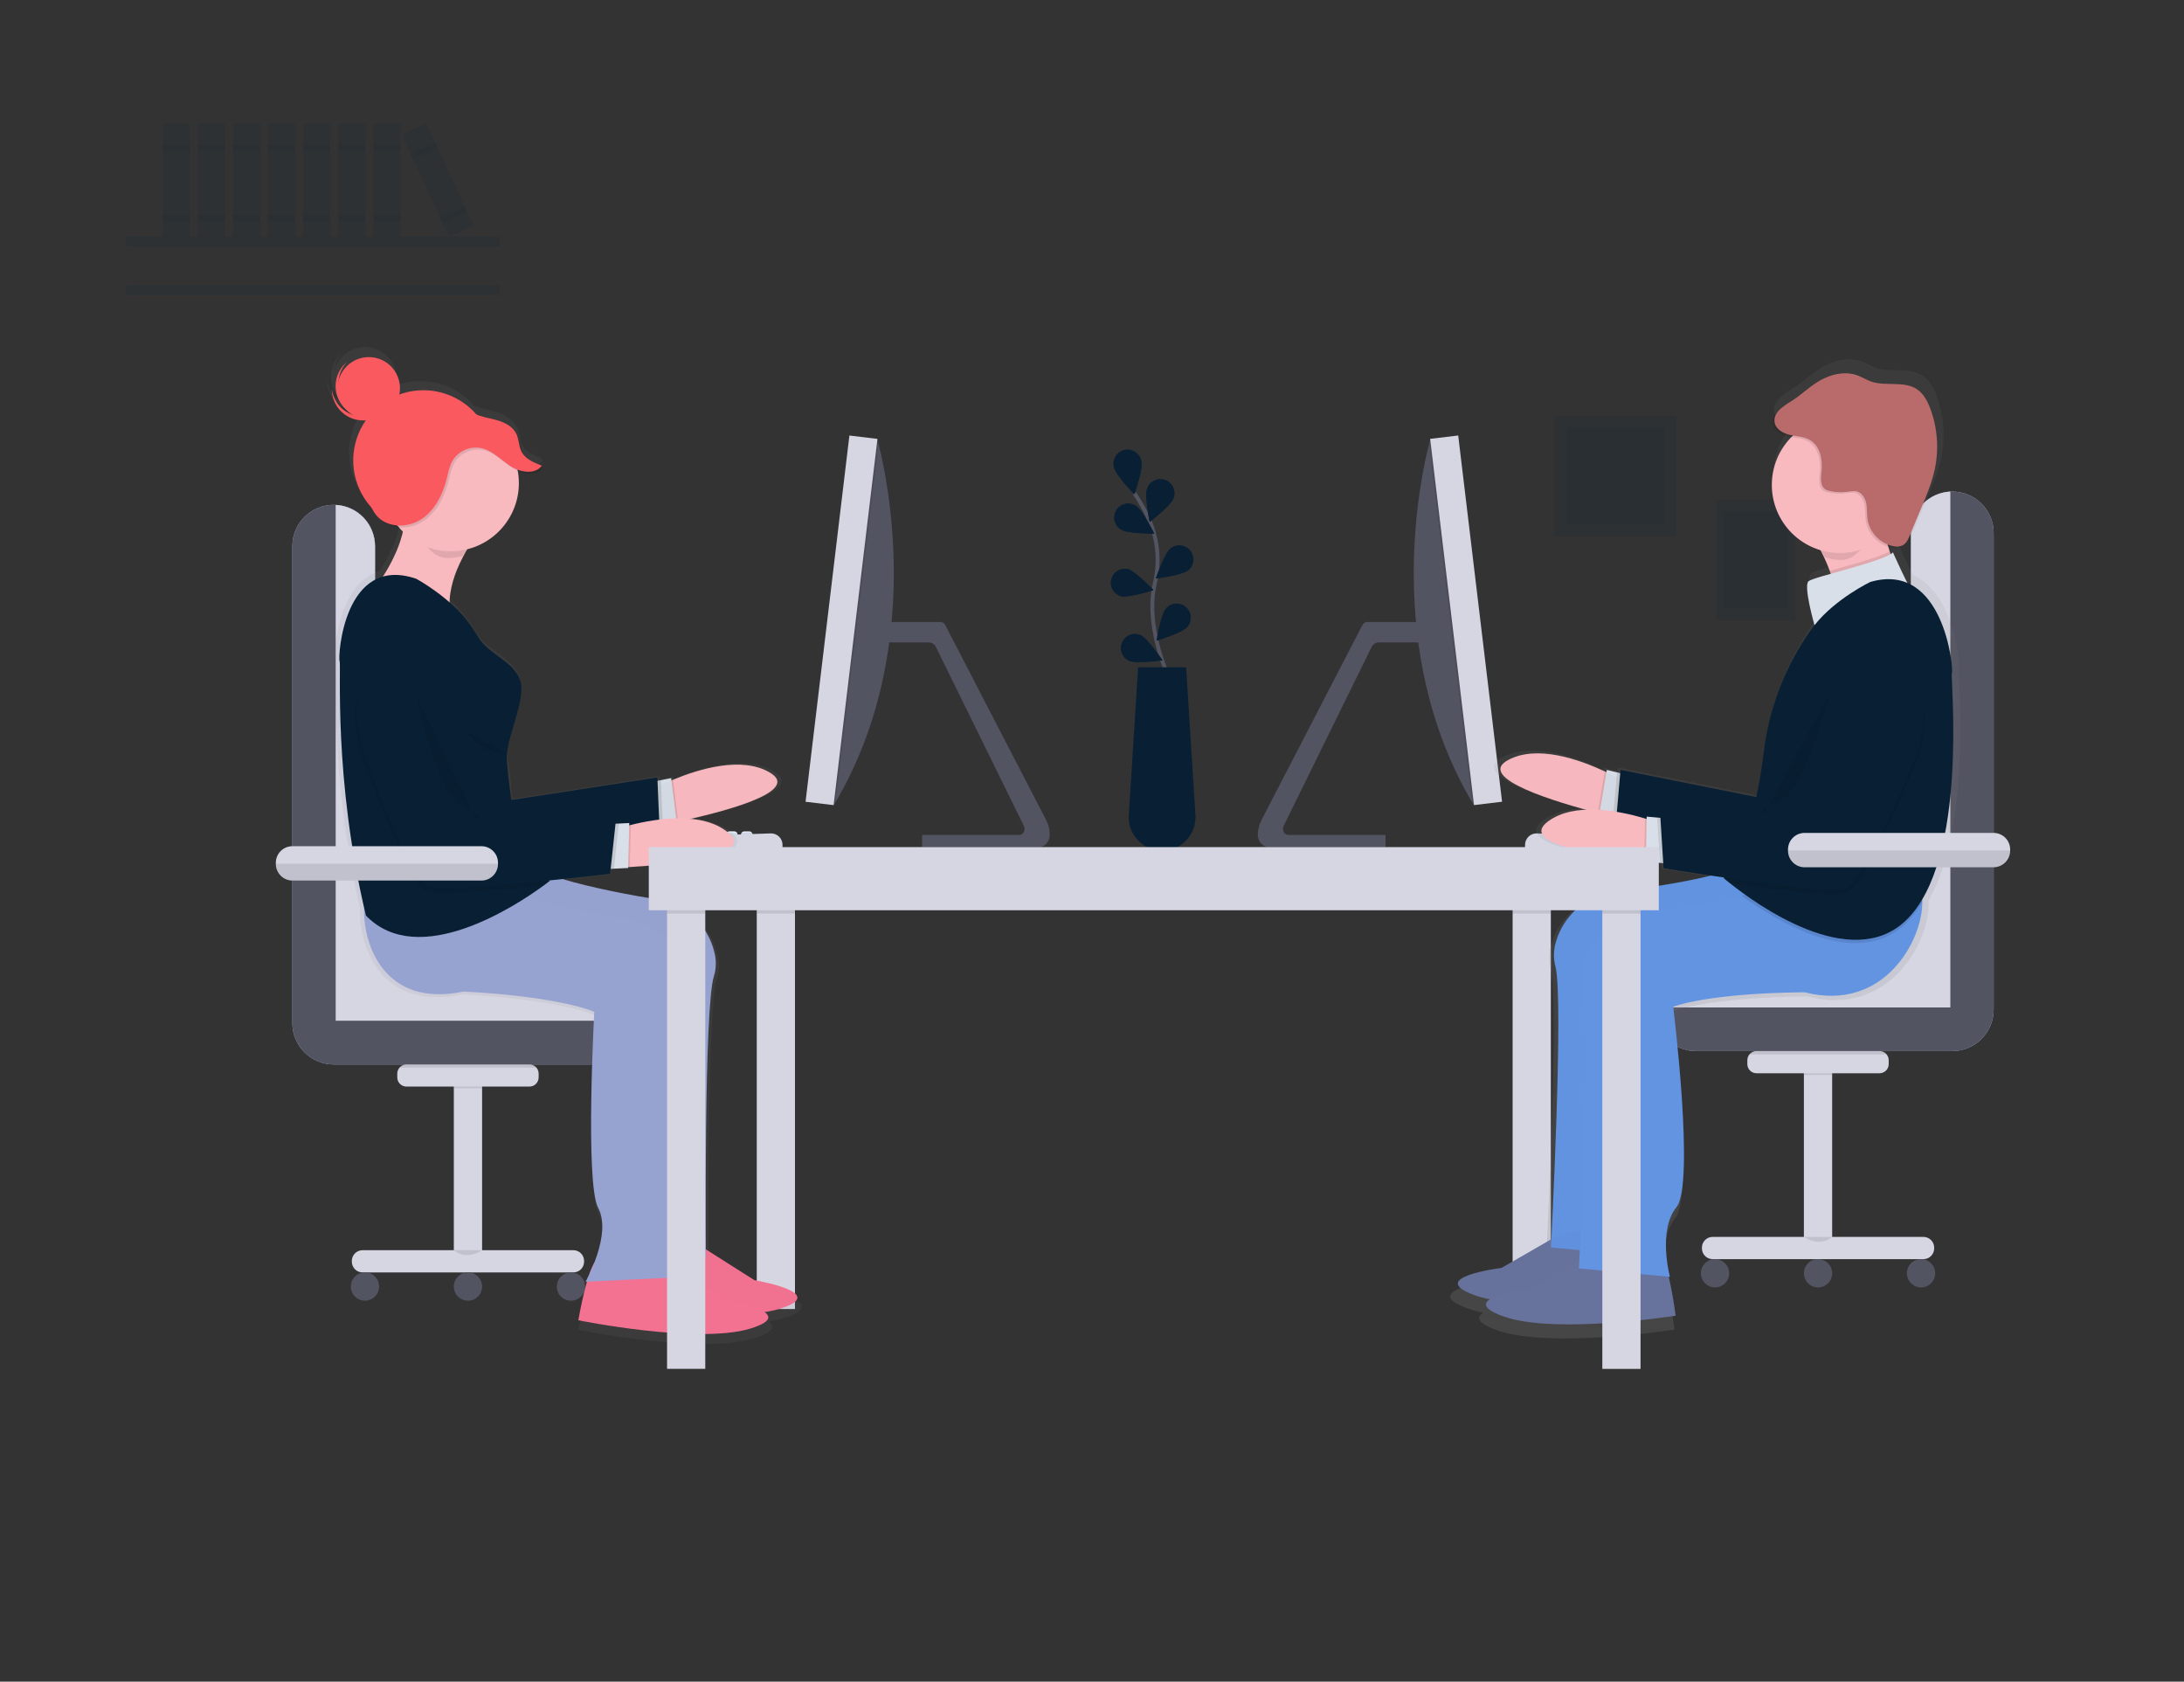 <svg width="1121" height="863" viewBox="0 0 1121 863" fill="none" xmlns="http://www.w3.org/2000/svg">
<rect x="0" y="0" width="1121" height="863" fill="#333333" stroke="none"/>
<path opacity="0.1" d="M921.69 256.42H880.8V318.32H921.69V256.42Z" fill="#092034"/>
<path opacity="0.1" d="M917.71 262.44H884.77V312.3H917.71V262.44Z" fill="#092034"/>
<path opacity="0.1" d="M860.6 213.42H797.8V275.32H860.6V213.42Z" fill="#092034"/>
<path opacity="0.1" d="M854.49 219.44H803.9V269.3H854.49V219.44Z" fill="#092034"/>
<path opacity="0.1" d="M256.57 121.32H64.62V126.43H256.57V121.32Z" fill="#092034"/>
<path opacity="0.1" d="M256.57 146.31H64.62V151.42H256.57V146.31Z" fill="#092034"/>
<path d="M408.04 452.63H388.43V671.77H408.04V452.63Z" fill="#D6D6E3"/>
<path d="M980.84 475.64V273.5C980.843 267.866 983.083 262.463 987.067 258.48C991.052 254.497 996.456 252.26 1002.09 252.26V252.26C1007.72 252.271 1013.11 254.513 1017.09 258.495C1021.06 262.476 1023.3 267.873 1023.3 273.5V518.14C1023.3 523.776 1021.06 529.181 1017.08 533.166C1013.09 537.151 1007.69 539.39 1002.05 539.39H870.44C864.804 539.39 859.399 537.151 855.414 533.166C851.429 529.181 849.19 523.776 849.19 518.14V518.14C849.19 512.504 851.429 507.099 855.414 503.114C859.399 499.129 864.804 496.89 870.44 496.89H959.59C965.226 496.89 970.631 494.651 974.616 490.666C978.601 486.681 980.84 481.276 980.84 475.64V475.64Z" fill="#AEBEE1"/>
<path d="M980.84 475.64V273.5C980.843 267.866 983.083 262.463 987.067 258.48C991.052 254.497 996.456 252.26 1002.09 252.26V252.26C1007.72 252.271 1013.11 254.513 1017.09 258.495C1021.06 262.476 1023.3 267.873 1023.3 273.5V518.14C1023.3 523.776 1021.06 529.181 1017.08 533.166C1013.09 537.151 1007.69 539.39 1002.05 539.39H870.44C864.804 539.39 859.399 537.151 855.414 533.166C851.429 529.181 849.19 523.776 849.19 518.14V518.14C849.19 512.504 851.429 507.099 855.414 503.114C859.399 499.129 864.804 496.89 870.44 496.89H959.59C965.226 496.89 970.631 494.651 974.616 490.666C978.601 486.681 980.84 481.276 980.84 475.64V475.64Z" fill="#535461"/>
<path d="M849.22 517C849.512 511.569 851.875 506.457 855.822 502.716C859.77 498.975 865.001 496.89 870.44 496.89H959.59C965.226 496.89 970.631 494.651 974.616 490.666C978.601 486.681 980.84 481.276 980.84 475.64V273.5C980.836 268.038 982.936 262.785 986.703 258.83C990.469 254.875 995.615 252.522 1001.07 252.26V517H849.22Z" fill="#D6D6E3"/>
<path d="M192.5 482.46V280.32C192.5 274.693 190.268 269.295 186.294 265.312C182.319 261.328 176.927 259.083 171.3 259.07V259.07C165.664 259.07 160.259 261.309 156.274 265.294C152.289 269.279 150.05 274.684 150.05 280.32V524.96C150.044 527.755 150.588 530.523 151.653 533.107C152.718 535.691 154.282 538.04 156.256 540.018C158.23 541.997 160.575 543.567 163.157 544.638C165.738 545.709 168.505 546.26 171.3 546.26H302.9C308.536 546.26 313.941 544.021 317.926 540.036C321.911 536.051 324.15 530.646 324.15 525.01V525.01C324.15 519.374 321.911 513.969 317.926 509.984C313.941 505.999 308.536 503.76 302.9 503.76H213.76C210.964 503.761 208.196 503.211 205.613 502.141C203.031 501.07 200.685 499.501 198.71 497.522C196.735 495.543 195.17 493.194 194.104 490.61C193.039 488.025 192.494 485.256 192.5 482.46V482.46Z" fill="#AEBEE1"/>
<path d="M192.5 482.46V280.32C192.5 274.693 190.268 269.295 186.294 265.312C182.319 261.328 176.927 259.083 171.3 259.07V259.07C165.664 259.07 160.259 261.309 156.274 265.294C152.289 269.279 150.05 274.684 150.05 280.32V524.96C150.044 527.755 150.588 530.523 151.653 533.107C152.718 535.691 154.282 538.04 156.256 540.018C158.23 541.997 160.575 543.567 163.157 544.638C165.738 545.709 168.505 546.26 171.3 546.26H302.9C308.536 546.26 313.941 544.021 317.926 540.036C321.911 536.051 324.15 530.646 324.15 525.01V525.01C324.15 519.374 321.911 513.969 317.926 509.984C313.941 505.999 308.536 503.76 302.9 503.76H213.76C210.964 503.761 208.196 503.211 205.613 502.141C203.031 501.07 200.685 499.501 198.71 497.522C196.735 495.543 195.17 493.194 194.104 490.61C193.039 488.025 192.494 485.256 192.5 482.46V482.46Z" fill="#535461"/>
<path d="M324.12 523.82C323.828 518.389 321.465 513.277 317.518 509.536C313.57 505.795 308.339 503.71 302.9 503.71H213.76C210.969 503.711 208.204 503.163 205.625 502.095C203.046 501.028 200.702 499.463 198.728 497.49C196.753 495.516 195.187 493.173 194.119 490.594C193.05 488.016 192.5 485.251 192.5 482.46V280.32C192.499 274.867 190.401 269.622 186.641 265.673C182.881 261.723 177.747 259.369 172.3 259.1V523.82H324.12Z" fill="#D6D6E3"/>
<path d="M796.01 452.63H776.4V676.88H796.01V452.63Z" fill="#D6D6E3"/>
<path opacity="0.1" d="M408.04 452.63H388.43V468.83H408.04V452.63Z" fill="black"/>
<path opacity="0.1" d="M796.01 452.63H776.4V468.83H796.01V452.63Z" fill="black"/>
<path opacity="0.1" d="M458.47 319.18C458.157 322.633 457.76 326.133 457.28 329.68H454.51V319.18H458.47Z" fill="black"/>
<path d="M538.82 428.26C538.88 431.81 536.32 434.72 533.15 434.72H473.3V428.48H523.1C525.25 428.48 526.59 425.88 525.51 423.8L480.35 331.95C480.031 331.288 479.535 330.727 478.918 330.328C478.3 329.93 477.585 329.709 476.85 329.69H454.51V319.19H482.72C483.234 319.203 483.735 319.357 484.167 319.636C484.599 319.915 484.946 320.307 485.17 320.77L536.94 420.77C538.133 423.089 538.776 425.652 538.82 428.26Z" fill="#535461"/>
<path d="M428.9 411.6L428.08 412.98L420.41 407.86L444.14 225.39H450.25C450.25 225.39 450.5 226.23 450.91 227.83C455 243.6 475.09 332.91 428.9 411.6Z" fill="#535461"/>
<path opacity="0.1" d="M450.9 227.83L428.9 411.6L428.08 412.98L420.41 407.86L444.14 225.39H450.25C450.25 225.39 450.49 226.26 450.9 227.83Z" fill="black"/>
<path d="M435.981 223.502L413.47 411.449L427.867 413.173L450.378 225.226L435.981 223.502Z" fill="#D6D6E3"/>
<path d="M364.13 428.33C364.127 428.783 363.946 429.216 363.626 429.536C363.306 429.856 362.873 430.037 362.42 430.04H359.86C359.407 430.04 358.972 429.86 358.651 429.539C358.33 429.218 358.15 428.784 358.15 428.33C358.142 428.264 358.142 428.196 358.15 428.13C358.201 427.717 358.401 427.337 358.712 427.061C359.023 426.785 359.424 426.632 359.84 426.63H362.4C362.78 426.634 363.148 426.764 363.447 426.999C363.745 427.234 363.957 427.561 364.05 427.93C364.094 428.059 364.121 428.194 364.13 428.33V428.33Z" fill="#E3EDF9"/>
<path d="M371.8 428.33C371.797 428.783 371.616 429.216 371.296 429.536C370.976 429.856 370.543 430.037 370.09 430.04H367.53C367.077 430.04 366.642 429.86 366.321 429.539C366 429.218 365.82 428.784 365.82 428.33C365.821 428.171 365.845 428.013 365.89 427.86C365.966 427.583 366.114 427.331 366.32 427.13C366.477 426.971 366.663 426.844 366.869 426.758C367.076 426.673 367.297 426.629 367.52 426.63H370.08C370.41 426.628 370.734 426.722 371.012 426.899C371.29 427.077 371.512 427.33 371.65 427.63C371.748 427.851 371.799 428.089 371.8 428.33Z" fill="#E3EDF9"/>
<path d="M378.62 428.33C378.617 428.783 378.436 429.216 378.116 429.536C377.796 429.856 377.363 430.037 376.91 430.04H374.35C373.896 430.04 373.461 429.86 373.141 429.539C372.82 429.218 372.64 428.784 372.64 428.33C372.636 428.085 372.687 427.842 372.79 427.62C372.929 427.325 373.147 427.075 373.421 426.898C373.696 426.721 374.014 426.625 374.34 426.62H376.9C377.125 426.619 377.348 426.662 377.556 426.747C377.764 426.833 377.953 426.959 378.112 427.118C378.271 427.277 378.397 427.466 378.482 427.674C378.568 427.882 378.611 428.105 378.61 428.33H378.62Z" fill="#E3EDF9"/>
<path d="M386.3 428.33C386.297 428.783 386.116 429.216 385.796 429.536C385.476 429.856 385.043 430.037 384.59 430.04H382.03C381.717 430.04 381.411 429.954 381.144 429.792C380.876 429.629 380.659 429.397 380.514 429.119C380.37 428.842 380.305 428.531 380.325 428.219C380.345 427.907 380.451 427.606 380.63 427.35L380.83 427.13C380.986 426.971 381.173 426.844 381.379 426.758C381.585 426.673 381.807 426.629 382.03 426.63H384.59C384.823 426.633 385.053 426.683 385.266 426.778C385.48 426.872 385.671 427.009 385.83 427.18C386.13 427.487 386.299 427.9 386.3 428.33V428.33Z" fill="#E3EDF9"/>
<path opacity="0.1" d="M364.08 427.92C364.115 428.054 364.131 428.192 364.13 428.33C364.127 428.783 363.946 429.216 363.626 429.536C363.306 429.856 362.873 430.037 362.42 430.04H359.86C359.407 430.04 358.972 429.86 358.651 429.539C358.33 429.218 358.15 428.784 358.15 428.33C358.142 428.264 358.142 428.196 358.15 428.13L364.08 427.92Z" fill="black"/>
<path opacity="0.1" d="M371.66 427.65C371.75 427.862 371.798 428.09 371.8 428.32C371.797 428.773 371.616 429.206 371.296 429.526C370.976 429.846 370.543 430.027 370.09 430.03H367.53C367.077 430.03 366.642 429.85 366.321 429.529C366 429.208 365.82 428.774 365.82 428.32C365.821 428.161 365.845 428.003 365.89 427.85L371.66 427.65Z" fill="black"/>
<path opacity="0.1" d="M378.37 427.42C378.538 427.69 378.628 428.002 378.63 428.32C378.627 428.773 378.446 429.206 378.126 429.526C377.806 429.846 377.373 430.027 376.92 430.03H374.36C373.906 430.03 373.471 429.85 373.151 429.529C372.83 429.208 372.65 428.774 372.65 428.32C372.646 428.075 372.697 427.832 372.8 427.61L378.37 427.42Z" fill="black"/>
<path opacity="0.1" d="M386.3 428.33C386.297 428.783 386.116 429.216 385.796 429.536C385.476 429.856 385.043 430.037 384.59 430.04H382.03C381.717 430.04 381.411 429.954 381.144 429.792C380.876 429.629 380.659 429.397 380.514 429.119C380.37 428.842 380.305 428.531 380.325 428.219C380.345 427.907 380.451 427.606 380.63 427.35L385.83 427.17C386.133 427.48 386.302 427.897 386.3 428.33Z" fill="black"/>
<path d="M401.64 435.15H352.19V432.9C352.189 431.901 352.577 430.941 353.271 430.223C353.965 429.504 354.912 429.084 355.91 429.05L395.57 427.68C396.358 427.653 397.143 427.785 397.879 428.068C398.615 428.351 399.287 428.779 399.854 429.326C400.421 429.874 400.873 430.53 401.181 431.256C401.49 431.981 401.649 432.762 401.65 433.55L401.64 435.15Z" fill="#D6D6E3"/>
<path d="M645.61 428.26C645.55 431.81 648.11 434.72 651.28 434.72H711.16V428.48H661.3C659.15 428.48 657.81 425.88 658.89 423.8L704.05 331.95C704.369 331.288 704.865 330.727 705.482 330.328C706.1 329.93 706.815 329.709 707.55 329.69H729.9V319.19H701.71C701.204 319.209 700.712 319.365 700.288 319.642C699.863 319.918 699.522 320.305 699.3 320.76L647.53 420.76C646.322 423.079 645.665 425.646 645.61 428.26V428.26Z" fill="#535461"/>
<path d="M755.54 411.6L756.36 412.98L764.03 407.86L740.3 225.39H734.19C734.19 225.39 733.94 226.23 733.53 227.83C729.43 243.6 709.3 332.91 755.54 411.6Z" fill="#535461"/>
<path opacity="0.1" d="M733.53 227.83L755.53 411.6L756.35 412.98L764.02 407.86L740.3 225.39H734.19C734.19 225.39 733.94 226.26 733.53 227.83Z" fill="black"/>
<path d="M748.467 223.483L734.07 225.208L756.581 413.155L770.978 411.43L748.467 223.483Z" fill="#D6D6E3"/>
<path d="M820.3 428.33C820.303 428.783 820.484 429.216 820.804 429.536C821.124 429.856 821.557 430.037 822.01 430.04H824.57C825.024 430.04 825.458 429.86 825.779 429.539C826.1 429.218 826.28 428.784 826.28 428.33C826.288 428.264 826.288 428.196 826.28 428.13C826.229 427.717 826.029 427.337 825.718 427.061C825.407 426.785 825.006 426.632 824.59 426.63H822.03C821.65 426.634 821.282 426.764 820.984 426.999C820.685 427.234 820.473 427.561 820.38 427.93C820.336 428.059 820.309 428.194 820.3 428.33V428.33Z" fill="#E3EDF9"/>
<path d="M812.63 428.33C812.633 428.783 812.814 429.216 813.134 429.536C813.454 429.856 813.887 430.037 814.34 430.04H816.9C817.124 430.04 817.347 429.996 817.554 429.91C817.762 429.824 817.95 429.698 818.109 429.539C818.268 429.38 818.394 429.192 818.48 428.984C818.566 428.777 818.61 428.555 818.61 428.33C818.609 428.171 818.585 428.013 818.54 427.86C818.464 427.583 818.316 427.331 818.11 427.13C817.953 426.971 817.767 426.844 817.561 426.758C817.354 426.673 817.133 426.629 816.91 426.63H814.3C813.97 426.628 813.646 426.722 813.368 426.899C813.09 427.077 812.868 427.33 812.73 427.63C812.65 427.854 812.616 428.092 812.63 428.33Z" fill="#E3EDF9"/>
<path d="M805.81 428.33C805.813 428.783 805.994 429.216 806.314 429.536C806.634 429.856 807.067 430.037 807.52 430.04H810.08C810.534 430.04 810.968 429.86 811.289 429.539C811.61 429.218 811.79 428.784 811.79 428.33C811.794 428.085 811.743 427.842 811.64 427.62C811.501 427.325 811.283 427.075 811.008 426.898C810.734 426.721 810.416 426.625 810.09 426.62H807.53C807.305 426.619 807.082 426.662 806.874 426.747C806.666 426.833 806.477 426.959 806.318 427.118C806.159 427.277 806.033 427.466 805.948 427.674C805.862 427.882 805.819 428.105 805.82 428.33H805.81Z" fill="#E3EDF9"/>
<path d="M798.13 428.33C798.133 428.783 798.313 429.216 798.634 429.536C798.954 429.856 799.387 430.037 799.84 430.04H802.4C802.712 430.04 803.019 429.954 803.286 429.792C803.553 429.629 803.771 429.397 803.915 429.119C804.06 428.842 804.125 428.531 804.105 428.219C804.085 427.907 803.979 427.606 803.8 427.35L803.6 427.13C803.443 426.971 803.257 426.844 803.051 426.758C802.844 426.673 802.623 426.629 802.4 426.63H799.84C799.607 426.633 799.376 426.683 799.163 426.778C798.95 426.872 798.758 427.009 798.6 427.18C798.299 427.487 798.131 427.9 798.13 428.33Z" fill="#E3EDF9"/>
<path opacity="0.1" d="M820.35 427.92C820.315 428.054 820.299 428.192 820.3 428.33C820.303 428.783 820.483 429.216 820.804 429.536C821.124 429.856 821.557 430.037 822.01 430.04H824.57C825.023 430.04 825.458 429.86 825.779 429.539C826.1 429.218 826.28 428.784 826.28 428.33C826.288 428.264 826.288 428.196 826.28 428.13L820.35 427.92Z" fill="black"/>
<path opacity="0.1" d="M812.77 427.65C812.68 427.862 812.632 428.09 812.63 428.32C812.633 428.773 812.813 429.206 813.134 429.526C813.454 429.846 813.887 430.027 814.34 430.03H816.9C817.124 430.03 817.347 429.986 817.554 429.9C817.762 429.814 817.95 429.688 818.109 429.529C818.268 429.37 818.394 429.182 818.48 428.974C818.566 428.767 818.61 428.545 818.61 428.32C818.609 428.161 818.585 428.003 818.54 427.85L812.77 427.65Z" fill="black"/>
<path opacity="0.1" d="M806.06 427.42C805.892 427.69 805.802 428.002 805.8 428.32C805.803 428.773 805.984 429.206 806.304 429.526C806.624 429.846 807.057 430.027 807.51 430.03H810.07C810.524 430.03 810.958 429.85 811.279 429.529C811.6 429.208 811.78 428.774 811.78 428.32C811.784 428.075 811.733 427.832 811.63 427.61L806.06 427.42Z" fill="black"/>
<path opacity="0.1" d="M798.13 428.33C798.133 428.783 798.313 429.216 798.634 429.536C798.954 429.856 799.387 430.037 799.84 430.04H802.4C802.712 430.04 803.019 429.954 803.286 429.792C803.553 429.629 803.771 429.397 803.915 429.119C804.06 428.842 804.125 428.531 804.105 428.219C804.085 427.907 803.979 427.606 803.8 427.35L798.6 427.17C798.297 427.48 798.128 427.897 798.13 428.33Z" fill="black"/>
<path d="M782.79 435.15H832.24V432.9C832.241 431.901 831.853 430.941 831.159 430.223C830.465 429.504 829.518 429.084 828.52 429.05L788.86 427.68C788.072 427.653 787.287 427.785 786.551 428.068C785.815 428.351 785.143 428.779 784.576 429.326C784.009 429.874 783.557 430.53 783.249 431.256C782.94 431.981 782.781 432.762 782.78 433.55L782.79 435.15Z" fill="#D6D6E3"/>
<path d="M989.77 462.26C1012.84 423.13 1004.48 344.2 1005.41 342.69C1006.24 341.36 1003.06 304.19 981.86 295.11C978.03 287.52 974.26 278.97 974.26 278.97C973.889 279.318 973.48 279.624 973.04 279.88C972.873 279.427 972.71 278.967 972.55 278.5C972.28 277.71 972.03 276.9 971.78 276.09C972.374 276.279 972.978 276.433 973.59 276.55C975.207 276.945 976.908 276.793 978.43 276.12C978.949 275.842 979.418 275.48 979.82 275.05C981.49 273.94 982.41 271.94 983.19 270.05L989.36 255.27C992.14 248.6 994.94 241.89 996.42 234.82C998.622 224.181 997.769 213.135 993.96 202.96C992.5 199.08 990.48 195.2 987.05 192.88C980.18 188.22 970.62 191.44 962.77 188.71C960.19 187.81 957.86 186.29 955.28 185.37C949.71 183.37 943.42 184.44 938.06 186.93C932.7 189.42 928.36 193.38 923.67 196.93C921.36 198.7 917.67 200.53 914.95 202.93C912.31 204.99 910.28 207.48 910.67 210.76C911.11 214.51 915.06 216.76 918.74 217.64C919.35 217.78 919.98 217.89 920.6 218C916.232 222.425 913.085 227.905 911.465 233.908C909.844 239.91 909.806 246.23 911.354 252.252C912.901 258.273 915.982 263.792 920.296 268.269C924.61 272.746 930.01 276.03 935.97 277.8C937.847 281.324 939.471 284.976 940.83 288.73C941.01 289.243 941.187 289.76 941.36 290.28C935.3 292 930.56 293.43 929.61 294.22C926.74 296.6 932.75 317.44 932.75 317.44C931.22 319.38 929.66 321.59 928.08 323.96C916.098 342.159 908.512 362.895 905.92 384.53C904.92 392.44 903.62 400.53 901.97 408.22L830.3 393.85L830.15 395.62L828.44 395.2L823.06 393.87L822.85 395.08L822.03 394.69C808.7 388.44 786.24 380.46 771.03 388.69C754.98 397.33 789.62 408.81 811.85 414.92C804.48 415.28 797.43 417.05 791.85 421.19C775.73 433.27 821.32 439.56 842.85 441.79L843.72 441.88V442.34L851.18 443.03L852.93 443.19L853.1 445.85C853.1 445.85 863.78 447.6 878.05 449.72C861.76 453.79 841.63 456.61 827.65 458.26C812.83 460 800.21 470.32 796.23 484.71C794.944 488.836 794.819 493.237 795.87 497.43C800.03 511.96 794.95 618.85 793.8 641.87L767.45 657.04C767.45 657.04 726.45 662.04 753.76 671.65C756.221 672.49 758.737 673.158 761.29 673.65C757.69 675.97 758 679 768.61 682.72C795.94 692.3 859.47 682.3 859.47 682.3C859.47 682.3 858.08 671.04 855.82 661.68L856.52 661.74C856.52 661.74 849.96 637.33 859.91 625.02C869.86 612.71 858.24 519.02 858.24 519.02C858.24 519.02 875.66 511.81 927.73 511.34C969.73 522.12 990.2 483.53 989.91 463.58C989.82 463.13 989.8 462.67 989.77 462.26Z" fill="url(#paint0_linear)"/>
<path d="M834.55 401.62L830.1 419.62C830.1 419.62 826.1 418.72 820.1 417.18C799.78 411.92 756.92 399.29 774.1 390.02C788.91 382.02 810.72 389.8 823.67 395.87C828.41 398.1 831.97 400.1 833.56 401.04C834.23 401.42 834.55 401.62 834.55 401.62Z" fill="#F8B9BF"/>
<path opacity="0.1" d="M833.3 406.7L830.1 419.7C830.1 419.7 826.1 418.8 820.1 417.26L823.71 395.95C828.45 398.18 832.01 400.18 833.6 401.12L833.3 406.7Z" fill="black"/>
<path d="M833.31 420.93L820.89 417.86L824.75 395.1L834.68 397.55L833.31 420.93Z" fill="#D9DFE8"/>
<path opacity="0.1" d="M833.31 420.93L827.95 419.61L829.97 396.39L834.68 397.55L833.31 420.93Z" fill="black"/>
<path d="M953.15 326.66C953.15 326.66 929.3 312.88 918.7 352.41C908.1 391.94 907.1 410.15 907.1 410.15L831.78 395.09L829.39 422.6C829.39 422.6 909.92 448.6 920.05 446.71C930.18 444.82 963.05 389.71 963.05 389.71C963.05 389.71 992.93 347 953.15 326.66Z" fill="#092034"/>
<g opacity="0.1">
<path opacity="0.1" d="M834.55 401.62L830.1 419.62C830.1 419.62 826.1 418.72 820.1 417.18C799.78 411.92 756.92 399.29 774.1 390.02C788.91 382.02 810.72 389.8 823.67 395.87C828.41 398.1 831.97 400.1 833.56 401.04C834.23 401.42 834.55 401.62 834.55 401.62Z" fill="black"/>
<path opacity="0.1" d="M833.3 406.7L830.1 419.7C830.1 419.7 826.1 418.8 820.1 417.26L823.71 395.95C828.45 398.18 832.01 400.18 833.6 401.12L833.3 406.7Z" fill="black"/>
<path opacity="0.1" d="M833.31 420.93L820.89 417.86L824.75 395.1L834.68 397.55L833.31 420.93Z" fill="black"/>
<path opacity="0.1" d="M833.31 420.93L827.95 419.61L829.97 396.39L834.68 397.55L833.31 420.93Z" fill="black"/>
<path opacity="0.1" d="M953.15 327.66C953.15 327.66 929.3 313.88 918.7 353.41C908.1 392.94 907.1 411.15 907.1 411.15L831.78 396.09L829.39 423.6C829.39 423.6 909.92 449.6 920.05 447.71C930.18 445.82 963.05 390.71 963.05 390.71C963.05 390.71 992.93 348 953.15 327.66Z" fill="black"/>
</g>
<path d="M801.45 632.96L770.7 650.67C770.7 650.67 730.86 655.55 757.4 664.85C783.94 674.15 845.64 664.44 845.64 664.44C845.64 664.44 842.21 636.72 837.43 632.85C832.65 628.98 801.45 632.96 801.45 632.96Z" fill="#68739D"/>
<path d="M921.3 434.26C921.3 434.26 906 442.26 878.82 449.17C862.89 453.17 842.95 456.01 829.17 457.63C822.116 458.398 815.449 461.244 810.015 465.807C804.581 470.37 800.626 476.445 798.65 483.26C797.392 487.282 797.271 491.574 798.3 495.66C802.83 511.49 796.07 640.17 796.07 640.17L842.77 644.49C842.77 644.49 836.4 620.78 846.07 608.83C855.74 596.88 844.45 505.92 844.45 505.92C844.45 505.92 861.37 498.92 911.93 498.46C958.77 510.46 978.07 459.19 970.84 444.82C963.61 430.45 921.3 434.26 921.3 434.26Z" fill="#6394E2"/>
<g opacity="0.1">
<path opacity="0.1" d="M801.45 632.96L770.7 650.67C770.7 650.67 730.86 655.55 757.4 664.85C783.94 674.15 845.64 664.44 845.64 664.44C845.64 664.44 842.21 636.72 837.43 632.85C832.65 628.98 801.45 632.96 801.45 632.96Z" fill="black"/>
<path opacity="0.1" d="M921.3 434.26C921.3 434.26 906 442.26 878.82 449.17C862.89 453.17 842.95 456.01 829.17 457.63C822.116 458.398 815.449 461.244 810.015 465.807C804.581 470.37 800.625 476.445 798.65 483.26C797.391 487.282 797.27 491.574 798.3 495.66C802.83 511.49 796.07 640.17 796.07 640.17L842.77 644.49C842.77 644.49 836.4 620.78 846.07 608.83C855.74 596.88 844.45 505.92 844.45 505.92C844.45 505.92 861.37 498.92 911.93 498.46C958.77 510.46 978.07 459.19 970.84 444.82C963.61 430.45 921.3 434.26 921.3 434.26Z" fill="black"/>
</g>
<path d="M815.87 643.71L785.12 661.42C785.12 661.42 745.3 666.26 771.82 675.6C798.34 684.94 860.06 675.19 860.06 675.19C860.06 675.19 856.63 647.47 851.85 643.6C847.07 639.73 815.87 643.71 815.87 643.71Z" fill="#68739D"/>
<path d="M926.3 509.21C875.74 509.67 858.82 516.67 858.82 516.67C858.82 516.67 870.11 607.67 860.44 619.58C850.77 631.49 857.14 655.24 857.14 655.24L810.44 650.92C810.44 650.92 810.52 649.4 810.65 646.68C811.77 624.32 816.7 520.52 812.65 506.41C811.628 502.336 811.749 498.059 813 494.05C814.966 487.226 818.916 481.14 824.349 476.566C829.781 471.991 836.451 469.135 843.51 468.36C857.28 466.75 877.22 463.95 893.15 459.9L893.93 459.7C920.63 452.84 935.63 444.99 935.63 444.99C935.63 444.99 977.94 441.19 985.17 455.56C986.19 457.839 986.695 460.314 986.65 462.81C987.01 482.2 967.11 519.68 926.3 509.21Z" fill="#6394E2"/>
<path d="M855.87 424.05L854.16 442.55C854.16 442.55 850.05 442.26 843.94 441.62C823.07 439.45 778.8 433.35 794.45 421.62C807.91 411.54 830.63 415.94 844.34 420.02C849.34 421.52 853.18 422.97 854.89 423.66C855.52 423.9 855.87 424.05 855.87 424.05Z" fill="#F8B9BF"/>
<path d="M980.08 303.1C980.08 303.1 973.82 308 966.17 313.38C957.78 315.28 948.04 316.85 941.02 317.87C943.53 309.87 942.02 300.87 939.19 292.98C936.112 284.735 931.887 276.966 926.64 269.9L968.96 256.69C965.64 265.1 967.14 274.69 969.96 283.03C972.45 290.13 975.852 296.877 980.08 303.1V303.1Z" fill="#F8B9BF"/>
<path opacity="0.1" d="M855.39 429.26L854.16 442.55C854.16 442.55 850.05 442.26 843.94 441.62L844.34 420.01C849.34 421.51 853.18 422.96 854.89 423.65L855.39 429.26Z" fill="black"/>
<path d="M857.52 443.33L844.78 442.15L845.2 419.07L855.39 420.01L857.52 443.33Z" fill="#D9DFE8"/>
<path opacity="0.1" d="M980.08 303.1C980.08 303.1 973.82 308 966.17 313.38C957.78 315.28 948.04 316.85 941.02 317.87C943.53 309.87 942.02 300.87 939.19 292.98C949.53 289.98 964.32 286.1 969.97 282.98C972.453 290.097 975.851 296.86 980.08 303.1V303.1Z" fill="black"/>
<path d="M971.62 283.48C971.62 283.48 978.7 299.55 983.16 306.81C987.62 314.07 931.34 320.81 931.34 320.81C931.34 320.81 925.5 300.58 928.29 298.26C931.08 295.94 966.91 288.18 971.62 283.48Z" fill="#D9DFE8"/>
<path opacity="0.1" d="M986.73 462.82C984.362 466.996 981.413 470.814 977.97 474.16C953.11 497.78 912.36 473.16 893.97 459.7C920.67 452.84 935.67 444.99 935.67 444.99C935.67 444.99 977.98 441.19 985.21 455.56C986.245 457.839 986.764 460.318 986.73 462.82Z" fill="black"/>
<path d="M978.13 472.47C949.87 499.31 901.13 463.77 887.99 453.3C885.86 451.6 884.67 450.55 884.67 450.55C889.86 445.69 894.42 435.39 898.03 422.79C901.394 410.735 903.825 398.439 905.3 386.01C907.816 364.997 915.183 344.857 926.82 327.18C928.35 324.88 929.82 322.73 931.35 320.85C942.02 307.28 959.95 298.66 959.95 298.66C997.79 287.6 1002.88 343.73 1001.87 345.35C1000.86 346.97 1010.98 441.26 978.13 472.47Z" fill="#092034"/>
<path opacity="0.1" d="M981.79 395.74C981.79 395.74 957.46 455.14 947.73 458.53C942.16 460.46 912.41 456.8 887.99 453.31C885.86 451.61 884.67 450.56 884.67 450.56C889.86 445.7 894.42 435.4 898.03 422.8L929.48 424.3C929.48 424.3 927.73 406.16 932.35 365.48C936.97 324.8 962.58 334.88 962.58 334.88C1004.95 349.07 981.79 395.74 981.79 395.74Z" fill="black"/>
<path opacity="0.1" d="M857.52 443.33L852.02 442.82L850.56 419.57L855.39 420.01L857.52 443.33Z" fill="black"/>
<path d="M961.97 332.26C961.97 332.26 936.36 322.19 931.74 362.86C927.12 403.53 928.87 421.68 928.87 421.68L852.14 418.01L853.87 445.57C853.87 445.57 937.38 459.28 947.11 455.9C956.84 452.52 981.17 393.11 981.17 393.11C981.17 393.11 1004.3 346.44 961.97 332.26Z" fill="#092034"/>
<path opacity="0.1" d="M963.69 272.04C962.57 265.96 968.92 266.04 971.2 260.32L928.88 273.53C931.817 277.474 934.439 281.643 936.72 286C938.915 286.652 941.17 287.087 943.45 287.3C953.54 288.26 956.69 278.33 963.69 272.04Z" fill="black"/>
<path d="M979.208 252.057C980.985 232.831 966.839 215.805 947.613 214.029C928.387 212.252 911.361 226.397 909.585 245.623C907.808 264.849 921.953 281.875 941.179 283.652C960.405 285.429 977.431 271.283 979.208 252.057Z" fill="#F8B9BF"/>
<path opacity="0.1" d="M909.9 217.26C910.33 220.9 914.17 223.12 917.74 223.94C921.31 224.76 925.18 224.8 928.31 226.71C933.31 229.79 934.66 236.63 934.03 242.51C933.68 245.83 933.18 249.9 935.9 251.83C936.754 252.353 937.708 252.694 938.7 252.83C941.537 253.404 944.45 253.506 947.32 253.13C949 252.91 950.73 252.53 952.32 253C954.94 253.76 956.49 256.52 957 259.19C957.51 261.86 957.23 264.64 957.64 267.33C958.211 270.698 959.79 273.814 962.168 276.267C964.546 278.72 967.611 280.394 970.96 281.07C972.53 281.452 974.183 281.304 975.66 280.65C977.56 279.65 978.53 277.52 979.35 275.53L985.35 261.17C988.05 254.7 990.77 248.17 992.21 241.31C994.348 230.978 993.52 220.251 989.82 210.37C988.4 206.61 986.44 202.84 983.11 200.58C976.44 196.05 967.11 199.18 959.53 196.58C957.02 195.71 954.76 194.23 952.26 193.34C946.85 191.41 940.74 192.43 935.53 194.86C930.32 197.29 926.11 201.12 921.53 204.61C917.56 207.7 909.15 210.97 909.9 217.26Z" fill="black"/>
<path d="M910.82 216.49C911.25 220.13 915.09 222.35 918.66 223.17C922.23 223.99 926.1 224.03 929.23 225.94C934.23 229.02 935.58 235.86 934.95 241.74C934.6 245.06 934.1 249.13 936.82 251.06C937.674 251.583 938.628 251.924 939.62 252.06C942.457 252.634 945.37 252.736 948.24 252.36C949.92 252.14 951.65 251.76 953.24 252.23C955.86 252.99 957.41 255.75 957.92 258.42C958.43 261.09 958.15 263.87 958.56 266.56C959.131 269.928 960.71 273.044 963.088 275.497C965.466 277.95 968.531 279.624 971.88 280.3C973.45 280.682 975.102 280.534 976.58 279.88C978.48 278.88 979.45 276.75 980.27 274.76L986.27 260.4C988.97 253.93 991.69 247.4 993.13 240.54C995.268 230.208 994.44 219.481 990.74 209.6C989.32 205.84 987.36 202.07 984.03 199.81C977.36 195.28 968.03 198.41 960.45 195.81C957.94 194.94 955.68 193.46 953.18 192.57C947.77 190.64 941.66 191.66 936.45 194.09C931.24 196.52 927.03 200.35 922.45 203.84C918.49 206.93 910.08 210.2 910.82 216.49Z" fill="#B96B6B"/>
<path opacity="0.1" d="M939.78 354.6C939.78 354.6 926.43 406.46 913.14 411.26C899.85 416.06 905.72 417.42 905.72 417.42" fill="black"/>
<path d="M940.41 544.58H925.9V639.95H940.41V544.58Z" fill="#D6D6E3"/>
<path opacity="0.1" d="M940.41 544.58H925.9V551.65H940.41V544.58Z" fill="black"/>
<path d="M896.87 544.08V546.08C896.87 546.696 896.991 547.306 897.227 547.875C897.463 548.444 897.808 548.961 898.244 549.396C898.679 549.832 899.196 550.177 899.765 550.413C900.334 550.649 900.944 550.77 901.56 550.77H964.74C965.356 550.77 965.966 550.649 966.535 550.413C967.104 550.177 967.621 549.832 968.056 549.396C968.492 548.961 968.837 548.444 969.073 547.875C969.309 547.306 969.43 546.696 969.43 546.08V544.08C969.43 543.464 969.309 542.854 969.073 542.285C968.837 541.716 968.492 541.199 968.056 540.764C967.621 540.328 967.104 539.983 966.535 539.747C965.966 539.511 965.356 539.39 964.74 539.39H901.56C900.944 539.39 900.334 539.511 899.765 539.747C899.196 539.983 898.679 540.328 898.244 540.764C897.808 541.199 897.463 541.716 897.227 542.285C896.991 542.854 896.87 543.464 896.87 544.08V544.08Z" fill="#D6D6E3"/>
<path opacity="0.1" d="M897.95 541.1H968.36C967.921 540.564 967.369 540.133 966.742 539.837C966.116 539.542 965.432 539.389 964.74 539.39H901.56C900.869 539.39 900.187 539.544 899.563 539.84C898.939 540.135 898.388 540.566 897.95 541.1V541.1Z" fill="black"/>
<path d="M987.27 634.76H879.06C876.022 634.76 873.56 637.222 873.56 640.26V640.66C873.56 643.698 876.022 646.16 879.06 646.16H987.27C990.308 646.16 992.77 643.698 992.77 640.66V640.26C992.77 637.222 990.308 634.76 987.27 634.76Z" fill="#D6D6E3"/>
<path d="M986.03 660.68C990.04 660.68 993.29 657.43 993.29 653.42C993.29 649.41 990.04 646.16 986.03 646.16C982.02 646.16 978.77 649.41 978.77 653.42C978.77 657.43 982.02 660.68 986.03 660.68Z" fill="#535461"/>
<path d="M880.29 660.68C884.3 660.68 887.55 657.43 887.55 653.42C887.55 649.41 884.3 646.16 880.29 646.16C876.28 646.16 873.03 649.41 873.03 653.42C873.03 657.43 876.28 660.68 880.29 660.68Z" fill="#535461"/>
<path d="M933.16 660.68C937.169 660.68 940.42 657.43 940.42 653.42C940.42 649.41 937.169 646.16 933.16 646.16C929.15 646.16 925.9 649.41 925.9 653.42C925.9 657.43 929.15 660.68 933.16 660.68Z" fill="#535461"/>
<path d="M1023.27 427.44H926.24C921.546 427.44 917.74 431.246 917.74 435.94V436.56C917.74 441.254 921.546 445.06 926.24 445.06H1023.27C1027.96 445.06 1031.77 441.254 1031.77 436.56V435.94C1031.77 431.246 1027.96 427.44 1023.27 427.44Z" fill="#D6D6E3"/>
<path opacity="0.1" d="M940.41 634.76C940.41 634.76 934.71 640.39 925.9 634.76Z" fill="black"/>
<path opacity="0.1" d="M1031.77 436.43V437.82C1031.77 439.743 1031.01 441.587 1029.65 442.947C1028.29 444.306 1026.44 445.07 1024.52 445.07H924.99C923.067 445.07 921.223 444.306 919.863 442.947C918.504 441.587 917.74 439.743 917.74 437.82V436.43H1031.77Z" fill="black"/>
<path d="M842.05 452.63H822.44V702.49H842.05V452.63Z" fill="#D6D6E3"/>
<path opacity="0.1" d="M842.05 452.63H822.44V468.83H842.05V452.63Z" fill="black"/>
<path d="M247.45 551.4H232.94V646.77H247.45V551.4Z" fill="#D6D6E3"/>
<path opacity="0.1" d="M247.45 551.4H232.94V558.47H247.45V551.4Z" fill="black"/>
<path d="M276.47 550.91V552.91C276.47 554.154 275.976 555.347 275.096 556.226C274.217 557.106 273.024 557.6 271.78 557.6H208.6C207.356 557.6 206.163 557.106 205.284 556.226C204.404 555.347 203.91 554.154 203.91 552.91V550.91C203.92 549.673 204.419 548.49 205.298 547.62C206.176 546.749 207.363 546.26 208.6 546.26H271.78C272.396 546.26 273.006 546.381 273.575 546.617C274.144 546.853 274.661 547.198 275.096 547.634C275.532 548.069 275.877 548.586 276.113 549.155C276.349 549.724 276.47 550.334 276.47 550.95V550.91Z" fill="#D6D6E3"/>
<path opacity="0.1" d="M275.4 547.92H204.98C205.424 547.394 205.978 546.972 206.604 546.685C207.23 546.398 207.912 546.253 208.6 546.26H271.78C272.468 546.253 273.15 546.398 273.776 546.685C274.402 546.972 274.956 547.394 275.4 547.92V547.92Z" fill="black"/>
<path d="M294.3 641.58H186.09C183.053 641.58 180.59 644.042 180.59 647.08V647.48C180.59 650.518 183.053 652.98 186.09 652.98H294.3C297.338 652.98 299.8 650.518 299.8 647.48V647.08C299.8 644.042 297.338 641.58 294.3 641.58Z" fill="#D6D6E3"/>
<path d="M187.33 667.5C191.34 667.5 194.59 664.25 194.59 660.24C194.59 656.23 191.34 652.98 187.33 652.98C183.32 652.98 180.07 656.23 180.07 660.24C180.07 664.25 183.32 667.5 187.33 667.5Z" fill="#535461"/>
<path d="M293.06 667.5C297.07 667.5 300.32 664.25 300.32 660.24C300.32 656.23 297.07 652.98 293.06 652.98C289.05 652.98 285.8 656.23 285.8 660.24C285.8 664.25 289.05 667.5 293.06 667.5Z" fill="#535461"/>
<path d="M240.19 667.5C244.2 667.5 247.45 664.25 247.45 660.24C247.45 656.23 244.2 652.98 240.19 652.98C236.18 652.98 232.93 656.23 232.93 660.24C232.93 664.25 236.18 667.5 240.19 667.5Z" fill="#535461"/>
<path opacity="0.1" d="M232.94 641.58C232.94 641.58 238.64 647.21 247.45 641.58Z" fill="black"/>
<path d="M603.11 354.48C603.11 354.48 586.83 324.89 592.78 299.17C595.343 288.398 594.343 277.085 589.93 266.93C587.811 262.127 585.257 257.528 582.3 253.19" stroke="#535461" stroke-width="2" stroke-miterlimit="10"/>
<path d="M585.91 236.95C586.76 240.83 582.21 253.62 582.21 253.62C582.21 253.62 572.72 243.92 571.86 240.04C571.572 239.092 571.484 238.094 571.6 237.11C571.716 236.126 572.034 235.176 572.535 234.321C573.035 233.465 573.707 232.723 574.509 232.139C575.31 231.556 576.223 231.145 577.191 230.931C578.158 230.717 579.16 230.706 580.132 230.898C581.105 231.09 582.027 231.481 582.841 232.046C583.655 232.611 584.343 233.339 584.863 234.182C585.382 235.026 585.722 235.969 585.86 236.95H585.91Z" fill="#092034"/>
<path d="M602.24 255.88C600.85 259.6 590.08 267.88 590.08 267.88C590.08 267.88 587.38 254.58 588.78 250.88C589.08 249.959 589.563 249.108 590.2 248.378C590.837 247.648 591.615 247.054 592.487 246.632C593.36 246.21 594.308 245.969 595.276 245.923C596.244 245.877 597.211 246.028 598.119 246.365C599.027 246.702 599.858 247.219 600.562 247.885C601.265 248.552 601.827 249.353 602.212 250.242C602.598 251.131 602.8 252.088 602.807 253.057C602.813 254.026 602.624 254.986 602.25 255.88H602.24Z" fill="#092034"/>
<path d="M609.8 292.7C606.72 295.21 593.25 296.9 593.25 296.9C593.25 296.9 597.64 284.06 600.72 281.55C601.451 280.944 602.295 280.489 603.203 280.211C604.11 279.933 605.064 279.837 606.009 279.93C606.954 280.023 607.871 280.301 608.708 280.75C609.545 281.199 610.284 281.809 610.883 282.546C611.483 283.282 611.931 284.129 612.201 285.04C612.471 285.95 612.558 286.904 612.458 287.849C612.357 288.793 612.07 289.707 611.614 290.54C611.158 291.373 610.541 292.107 609.8 292.7V292.7Z" fill="#092034"/>
<path d="M609.25 321.84C606.64 324.84 593.65 328.78 593.65 328.78C593.65 328.78 595.8 315.38 598.41 312.39C599.02 311.646 599.774 311.031 600.626 310.584C601.479 310.136 602.412 309.864 603.372 309.784C604.331 309.704 605.297 309.818 606.211 310.118C607.126 310.418 607.971 310.899 608.697 311.532C609.422 312.165 610.013 312.937 610.434 313.803C610.855 314.668 611.099 315.61 611.149 316.571C611.2 317.532 611.057 318.494 610.729 319.399C610.401 320.304 609.895 321.134 609.24 321.84H609.25Z" fill="#092034"/>
<path d="M575.5 271.85C578.88 273.94 592.45 273.85 592.45 273.85C592.45 273.85 586.45 261.68 583.07 259.59C582.267 259.062 581.367 258.701 580.422 258.527C579.478 258.353 578.508 258.37 577.57 258.577C576.632 258.784 575.745 259.177 574.961 259.732C574.178 260.288 573.513 260.995 573.007 261.811C572.502 262.628 572.164 263.538 572.016 264.487C571.868 265.436 571.911 266.405 572.143 267.337C572.376 268.269 572.792 269.145 573.369 269.913C573.945 270.681 574.67 271.326 575.5 271.81V271.85Z" fill="#092034"/>
<path d="M575.3 305.95C579.15 306.95 592.08 302.83 592.08 302.83C592.08 302.83 582.71 293.01 578.86 292.03C577.045 291.644 575.15 291.975 573.573 292.954C571.996 293.932 570.858 295.483 570.399 297.281C569.939 299.079 570.192 300.986 571.106 302.602C572.019 304.217 573.522 305.417 575.3 305.95V305.95Z" fill="#092034"/>
<path d="M579.63 339.11C583.25 340.73 596.7 338.87 596.7 338.87C596.7 338.87 589.12 327.61 585.5 325.99C583.759 325.212 581.78 325.157 579.998 325.837C578.217 326.518 576.778 327.879 576 329.62C575.222 331.361 575.167 333.34 575.847 335.122C576.528 336.903 577.889 338.342 579.63 339.12V339.11Z" fill="#092034"/>
<path d="M585.91 236.95C586.76 240.83 582.21 253.62 582.21 253.62C582.21 253.62 572.72 243.92 571.86 240.04C571.572 239.092 571.484 238.094 571.6 237.11C571.716 236.126 572.034 235.176 572.535 234.321C573.035 233.465 573.707 232.723 574.509 232.139C575.31 231.556 576.223 231.145 577.191 230.931C578.158 230.717 579.16 230.706 580.132 230.898C581.105 231.09 582.027 231.481 582.841 232.046C583.655 232.611 584.343 233.339 584.863 234.182C585.382 235.026 585.722 235.969 585.86 236.95H585.91Z" fill="#092034"/>
<path d="M602.24 255.88C600.85 259.6 590.08 267.88 590.08 267.88C590.08 267.88 587.38 254.58 588.78 250.88C589.08 249.959 589.563 249.108 590.2 248.378C590.837 247.648 591.615 247.054 592.487 246.632C593.36 246.21 594.308 245.969 595.276 245.923C596.244 245.877 597.211 246.028 598.119 246.365C599.027 246.702 599.858 247.219 600.562 247.885C601.265 248.552 601.827 249.353 602.212 250.242C602.598 251.131 602.8 252.088 602.807 253.057C602.813 254.026 602.624 254.986 602.25 255.88H602.24Z" fill="#092034"/>
<path d="M609.8 292.7C606.72 295.21 593.25 296.9 593.25 296.9C593.25 296.9 597.64 284.06 600.72 281.55C601.451 280.944 602.295 280.489 603.203 280.211C604.11 279.933 605.064 279.837 606.009 279.93C606.954 280.023 607.871 280.301 608.708 280.75C609.545 281.199 610.284 281.809 610.883 282.546C611.483 283.282 611.931 284.129 612.201 285.04C612.471 285.95 612.558 286.904 612.458 287.849C612.357 288.793 612.07 289.707 611.614 290.54C611.158 291.373 610.541 292.107 609.8 292.7V292.7Z" fill="#092034"/>
<path d="M609.25 321.84C606.64 324.84 593.65 328.78 593.65 328.78C593.65 328.78 595.8 315.38 598.41 312.39C599.02 311.646 599.774 311.031 600.626 310.584C601.479 310.136 602.412 309.864 603.372 309.784C604.331 309.704 605.297 309.818 606.211 310.118C607.126 310.418 607.971 310.899 608.697 311.532C609.422 312.165 610.013 312.937 610.434 313.803C610.855 314.668 611.099 315.61 611.149 316.571C611.2 317.532 611.057 318.494 610.729 319.399C610.401 320.304 609.895 321.134 609.24 321.84H609.25Z" fill="#092034"/>
<path d="M575.5 271.85C578.88 273.94 592.45 273.85 592.45 273.85C592.45 273.85 586.45 261.68 583.07 259.59C582.267 259.062 581.367 258.701 580.422 258.527C579.478 258.353 578.508 258.37 577.57 258.577C576.632 258.784 575.745 259.177 574.961 259.732C574.178 260.288 573.513 260.995 573.007 261.811C572.502 262.628 572.164 263.538 572.016 264.487C571.868 265.436 571.911 266.405 572.143 267.337C572.376 268.269 572.792 269.145 573.369 269.913C573.945 270.681 574.67 271.326 575.5 271.81V271.85Z" fill="#092034"/>
<path d="M575.3 305.95C579.15 306.95 592.08 302.83 592.08 302.83C592.08 302.83 582.71 293.01 578.86 292.03C577.045 291.644 575.15 291.975 573.573 292.954C571.996 293.932 570.858 295.483 570.399 297.281C569.939 299.079 570.192 300.986 571.106 302.602C572.019 304.217 573.522 305.417 575.3 305.95V305.95Z" fill="#092034"/>
<path d="M579.63 339.11C583.25 340.73 596.7 338.87 596.7 338.87C596.7 338.87 589.12 327.61 585.5 325.99C583.759 325.212 581.78 325.157 579.998 325.837C578.217 326.518 576.778 327.879 576 329.62C575.222 331.361 575.167 333.34 575.847 335.122C576.528 336.903 577.889 338.342 579.63 339.12V339.11Z" fill="#092034"/>
<path d="M596.49 436.55C594.148 436.551 591.83 436.071 589.681 435.141C587.531 434.211 585.595 432.851 583.992 431.143C582.388 429.436 581.152 427.418 580.359 425.214C579.565 423.01 579.232 420.668 579.38 418.33L584.17 342.43H608.81L613.6 418.33C613.748 420.668 613.414 423.01 612.621 425.214C611.828 427.418 610.592 429.436 608.988 431.143C607.385 432.851 605.449 434.211 603.299 435.141C601.15 436.071 598.832 436.551 596.49 436.55Z" fill="#092034"/>
<path opacity="0.1" d="M97.6 63.42H83.6V121.42H97.6V63.42Z" fill="#092034"/>
<path opacity="0.1" d="M115.6 63.42H101.6V121.42H115.6V63.42Z" fill="#092034"/>
<path opacity="0.1" d="M133.6 63.42H119.6V121.42H133.6V63.42Z" fill="#092034"/>
<path opacity="0.1" d="M151.6 63.42H137.6V121.42H151.6V63.42Z" fill="#092034"/>
<path opacity="0.1" d="M187.6 63.42H173.6V121.42H187.6V63.42Z" fill="#092034"/>
<path opacity="0.1" d="M205.6 63.42H191.6V121.42H205.6V63.42Z" fill="#092034"/>
<path opacity="0.1" d="M97.6 74.42H83.6V77.42H97.6V74.42Z" fill="#092034"/>
<path opacity="0.1" d="M97.6 110.42H83.6V113.42H97.6V110.42Z" fill="#092034"/>
<path opacity="0.1" d="M115.6 74.42H101.6V77.42H115.6V74.42Z" fill="#092034"/>
<path opacity="0.1" d="M115.6 110.42H101.6V113.42H115.6V110.42Z" fill="#092034"/>
<path opacity="0.1" d="M133.6 74.42H119.6V77.42H133.6V74.42Z" fill="#092034"/>
<path opacity="0.1" d="M133.6 110.42H119.6V113.42H133.6V110.42Z" fill="#092034"/>
<path opacity="0.1" d="M151.6 74.42H137.6V77.42H151.6V74.42Z" fill="#092034"/>
<path opacity="0.1" d="M151.6 110.42H137.6V113.42H151.6V110.42Z" fill="#092034"/>
<path opacity="0.1" d="M169.6 74.42H155.6V77.42H169.6V74.42Z" fill="#092034"/>
<path opacity="0.1" d="M169.6 110.42H155.6V113.42H169.6V110.42Z" fill="#092034"/>
<path opacity="0.1" d="M187.6 74.42H173.6V77.42H187.6V74.42Z" fill="#092034"/>
<path opacity="0.1" d="M187.6 110.42H173.6V113.42H187.6V110.42Z" fill="#092034"/>
<path opacity="0.1" d="M205.6 74.42H191.6V77.42H205.6V74.42Z" fill="#092034"/>
<path opacity="0.1" d="M205.6 110.42H191.6V113.42H205.6V110.42Z" fill="#092034"/>
<path opacity="0.1" d="M169.6 63.42H155.6V121.42H169.6V63.42Z" fill="#092034"/>
<path opacity="0.1" d="M218.766 63.154L206.061 69.035L230.426 121.669L243.131 115.788L218.766 63.154Z" fill="#092034"/>
<path opacity="0.1" d="M223.391 73.146L210.686 79.027L211.946 81.749L224.651 75.868L223.391 73.146Z" fill="#092034"/>
<path opacity="0.1" d="M238.506 105.812L225.801 111.693L227.061 114.415L239.766 108.534L238.506 105.812Z" fill="#092034"/>
<path d="M389.14 661.47L363.73 645.26C363.6 622.43 363.24 516.44 367.99 502.26C369.215 498.155 369.284 493.792 368.19 489.65C364.89 475.24 352.85 464.48 338.26 462.11C324.5 459.87 304.7 456.2 288.76 451.46C302.97 449.99 313.62 448.72 313.62 448.72L313.9 446.09L323.05 445.65V445.26L323.92 445.21C345.29 443.94 390.67 439.71 375.25 427.05C369.96 422.71 363.06 420.66 355.78 419.97C378.04 414.89 412.83 405.05 397.32 395.8C382.58 387.02 360.01 393.92 346.54 399.53L345.71 399.88L345.56 398.67L340.18 399.75L338.47 400.09L338.39 398.33L262.9 409.99C262.308 401.34 261.28 392.726 259.82 384.18C261.51 372.92 269.37 356.5 266.6 347.69C263.38 337.46 250.16 334.11 244.6 324.87C243.14 322.46 241.69 320.2 240.27 318.22C237.162 313.997 233.59 310.136 229.62 306.71C229.86 300.769 231.189 294.922 233.54 289.46C235.047 285.806 236.812 282.264 238.82 278.86C247.619 276.677 255.254 271.22 260.167 263.601C265.08 255.982 266.902 246.776 265.26 237.86C270.04 239.91 275.85 240.12 278.84 236.12L277.42 235.57C277.56 235.42 277.7 235.27 277.82 235.1C274.91 233.99 271.82 232.73 269.54 230.71C268.963 230.061 268.475 229.338 268.09 228.56C266.71 225.76 266.87 222.4 265.55 219.56C264.929 218.267 264.047 217.116 262.96 216.18C260.644 213.812 257.715 212.136 254.5 211.34C250.89 210.29 247.09 209.76 243.63 208.34C238.914 202.864 232.689 198.901 225.733 196.944C218.777 194.988 211.398 195.125 204.52 197.34L203.27 197.77C204.138 193.585 203.328 189.226 201.015 185.631C198.702 182.037 195.07 179.494 190.9 178.55C186.731 177.607 182.358 178.337 178.723 180.585C175.087 182.833 172.479 186.419 171.46 190.57C171.777 186.926 173.313 183.494 175.82 180.83C175.56 181.05 175.29 181.26 175.04 181.49C173.478 182.958 172.221 184.719 171.341 186.673C170.46 188.627 169.973 190.736 169.907 192.878C169.841 195.02 170.197 197.155 170.956 199.159C171.715 201.163 172.862 202.999 174.33 204.56L174.62 204.84C175.775 206.253 177.157 207.463 178.71 208.42C175.852 207.411 173.331 205.625 171.431 203.264C169.53 200.902 168.325 198.058 167.95 195.05C167.95 195.39 167.95 195.73 167.95 196.05C168.075 198.199 168.623 200.302 169.564 202.238C170.505 204.174 171.82 205.905 173.433 207.331C175.045 208.757 176.924 209.849 178.961 210.546C180.997 211.243 183.152 211.529 185.3 211.39L185.75 211.34L185.51 211.67C180.859 218.51 178.655 226.72 179.254 234.969C179.853 243.218 183.22 251.024 188.81 257.12C189.474 258.64 190.356 260.055 191.43 261.32C191.807 261.752 192.211 262.159 192.64 262.54C195.379 265.43 199.124 267.155 203.1 267.36C203.767 268.153 204.477 268.917 205.23 269.65C204.571 272.456 203.708 275.209 202.65 277.89C200.519 283.228 197.866 288.343 194.73 293.16C173.13 299.3 171.23 335.98 172.01 337.37C172.94 339.03 168.79 396.63 184.79 466.21C184.13 486.1 195.73 518.99 236.91 510.32C288.41 513.07 305.3 520.96 305.3 520.96C305.3 520.96 300.41 610.53 307.39 623.57C311.76 631.74 308.66 643.74 305.39 652.21C304.178 654.305 303.211 656.533 302.51 658.85C301.51 660.96 300.78 662.24 300.78 662.24H301.48C298.84 671.41 296.97 682.48 296.97 682.48C296.97 682.48 359.4 695.15 386.86 686.86C397.52 683.64 397.96 680.66 394.5 678.2C397.048 677.825 399.568 677.274 402.04 676.55C429.52 668.26 389.14 661.47 389.14 661.47Z" fill="url(#paint1_linear)"/>
<path d="M253.3 236.26C253.3 243.38 251.189 250.34 247.233 256.261C243.277 262.181 237.655 266.795 231.077 269.52C224.499 272.244 217.26 272.957 210.277 271.568C203.293 270.179 196.879 266.751 191.844 261.716C186.81 256.681 183.381 250.267 181.992 243.283C180.603 236.3 181.316 229.062 184.04 222.483C186.765 215.905 191.379 210.283 197.3 206.327C203.22 202.371 210.18 200.26 217.3 200.26C222.028 200.26 226.709 201.191 231.077 203C235.444 204.81 239.413 207.461 242.756 210.804C246.099 214.147 248.751 218.116 250.56 222.483C252.369 226.851 253.3 231.532 253.3 236.26V236.26Z" fill="#FA595F"/>
<path d="M334.39 405.39L338.04 423.61C338.04 423.61 342.1 422.88 348.11 421.61C368.64 417.26 412.02 406.52 395.22 396.5C380.77 387.89 358.64 394.66 345.44 400.16C340.6 402.16 336.96 404.02 335.33 404.89C334.72 405.2 334.39 405.39 334.39 405.39Z" fill="#F8B9BF"/>
<path opacity="0.1" d="M335.42 410.53L338.04 423.61C338.04 423.61 342.1 422.88 348.11 421.61L345.44 400.16C340.6 402.16 336.96 404.02 335.33 404.89L335.42 410.53Z" fill="black"/>
<path d="M334.79 424.74L347.33 422.23L344.49 399.32L334.45 401.33L334.79 424.74Z" fill="#D9DFE8"/>
<path opacity="0.1" d="M334.79 424.74L340.2 423.65L339.21 400.38L334.45 401.33L334.79 424.74Z" fill="black"/>
<path d="M219.21 325.26C219.21 325.26 243.62 312.54 252.49 352.51C261.36 392.48 261.49 410.7 261.49 410.7L337.41 398.97L338.59 426.56C338.59 426.56 256.99 448.99 246.96 446.65C236.93 444.31 206.48 387.8 206.48 387.8C206.48 387.8 178.58 343.85 219.21 325.26Z" fill="#092034"/>
<g opacity="0.1">
<path opacity="0.1" d="M334.39 405.39L338.04 423.61C338.04 423.61 342.1 422.88 348.11 421.61C368.64 417.26 412.02 406.52 395.22 396.5C380.77 387.89 358.64 394.66 345.44 400.16C340.6 402.16 336.96 404.02 335.33 404.89C334.72 405.2 334.39 405.39 334.39 405.39Z" fill="black"/>
<path opacity="0.1" d="M335.42 410.53L338.04 423.61C338.04 423.61 342.1 422.88 348.11 421.61L345.44 400.16C340.6 402.16 336.96 404.02 335.33 404.89L335.42 410.53Z" fill="black"/>
<path opacity="0.1" d="M334.79 424.74L347.33 422.23L344.49 399.32L334.45 401.33L334.79 424.74Z" fill="black"/>
<path opacity="0.1" d="M334.79 424.74L340.2 423.65L339.21 400.38L334.45 401.33L334.79 424.74Z" fill="black"/>
<path opacity="0.1" d="M221.21 327.26C221.21 327.26 245.62 314.54 254.49 354.51C263.36 394.48 263.49 412.7 263.49 412.7L339.41 400.97L340.59 428.56C340.59 428.56 258.99 450.99 248.96 448.65C238.93 446.31 208.48 389.8 208.48 389.8C208.48 389.8 180.58 345.85 221.21 327.26Z" fill="black"/>
</g>
<path d="M357.3 637.97L387.24 656.97C387.24 656.97 426.83 663.6 399.9 671.73C372.97 679.86 311.77 667.43 311.77 667.43C311.77 667.43 316.42 639.89 321.37 636.24C326.32 632.59 357.3 637.97 357.3 637.97Z" fill="#F37291"/>
<path d="M246.3 434.16C246.3 434.16 261.23 442.83 288.08 450.93C303.82 455.68 323.62 459.35 337.3 461.58C344.318 462.663 350.855 465.809 356.081 470.616C361.307 475.424 364.986 481.677 366.65 488.58C367.724 492.639 367.658 496.916 366.46 500.94C361.24 516.56 362.3 645.41 362.3 645.41L315.46 647.66C315.46 647.66 322.87 624.25 313.74 611.89C304.61 599.53 319.9 509.16 319.9 509.16C319.9 509.16 303.31 501.42 252.81 498.73C205.48 508.73 188.47 456.58 196.33 442.54C204.19 428.5 246.3 434.16 246.3 434.16Z" fill="#96A2D0"/>
<g opacity="0.1">
<path opacity="0.1" d="M357.3 637.97L387.24 656.97C387.24 656.97 426.83 663.6 399.9 671.73C372.97 679.86 311.77 667.43 311.77 667.43C311.77 667.43 316.42 639.89 321.37 636.24C326.32 632.59 357.3 637.97 357.3 637.97Z" fill="black"/>
<path opacity="0.1" d="M246.3 434.16C246.3 434.16 261.23 442.83 288.08 450.93C303.82 455.68 323.62 459.35 337.3 461.58C344.318 462.663 350.855 465.809 356.081 470.616C361.307 475.424 364.986 481.677 366.65 488.58C367.724 492.639 367.658 496.916 366.46 500.94C361.24 516.56 362.3 645.41 362.3 645.41L315.46 647.66C315.46 647.66 322.87 624.25 313.74 611.89C304.61 599.53 319.9 509.16 319.9 509.16C319.9 509.16 303.31 501.42 252.81 498.73C205.48 508.73 188.47 456.58 196.33 442.54C204.19 428.5 246.3 434.16 246.3 434.16Z" fill="black"/>
</g>
<path d="M342.38 648.08L372.32 667.08C372.32 667.08 411.91 673.71 384.98 681.84C358.05 689.97 296.85 677.54 296.85 677.54C296.85 677.54 301.5 650 306.45 646.35C311.4 642.7 342.38 648.08 342.38 648.08Z" fill="#F37291"/>
<path d="M237.94 508.83C288.44 511.52 305.03 519.26 305.03 519.26C305.03 519.26 300.24 607.08 307.03 619.86C314.28 633.42 300.55 657.76 300.55 657.76L347.39 655.51C347.39 655.51 347.39 653.99 347.39 651.27C347.25 628.89 346.91 524.97 351.56 511.04C352.758 507.016 352.824 502.739 351.75 498.68C350.085 491.777 346.406 485.525 341.18 480.718C335.954 475.91 329.417 472.765 322.4 471.68C308.71 469.46 288.92 465.79 273.18 461.04L272.41 460.8C246.04 452.8 231.41 444.27 231.41 444.27C231.41 444.27 200.22 442.11 192.41 456.15C191.41 457.97 187.1 461.55 186.92 464.44C185.75 483.78 196.76 517.5 237.94 508.83Z" fill="#96A2D0"/>
<path d="M312.11 426.86L313 445.42C313 445.42 317.12 445.31 323.26 444.94C344.21 443.69 388.71 439.55 373.59 427.14C360.59 416.47 337.69 419.87 323.82 423.34C318.73 424.62 314.82 425.9 313.12 426.51C312.46 426.73 312.11 426.86 312.11 426.86Z" fill="#F8B9BF"/>
<path d="M193.3 300.55C193.3 300.55 199.3 305.72 206.74 311.44C215.04 313.7 224.74 315.71 231.67 317.04C229.52 308.89 231.43 300.04 234.6 292.25C238.04 284.147 242.605 276.569 248.16 269.74L206.46 254.67C209.41 263.22 207.46 272.77 204.29 280.94C201.492 287.925 197.797 294.517 193.3 300.55V300.55Z" fill="#F8B9BF"/>
<path opacity="0.1" d="M312.36 432.09L313 445.42C313 445.42 317.12 445.31 323.26 444.94L323.82 423.33C318.73 424.61 314.82 425.89 313.12 426.5L312.36 432.09Z" fill="black"/>
<path d="M309.62 446.05L322.39 445.44L322.99 422.36L312.77 422.85L309.62 446.05Z" fill="#D9DFE8"/>
<path d="M187.83 469.84C214.83 497.91 265.18 464.55 278.72 454.67C280.92 453.06 282.15 452.07 282.15 452.07C277.15 446.98 269.15 442.27 266.08 429.52C263.151 416.507 261.166 403.299 260.14 390C259.31 379.45 270.21 359.36 267.06 349.34C263.91 339.32 250.94 336.03 245.49 326.96C244.06 324.6 242.64 322.38 241.24 320.44C231.18 306.44 213.65 297.01 213.65 297.01C176.3 284.26 173.37 337.6 174.3 339.26C175.23 340.92 170.96 399.72 187.83 469.84Z" fill="#092034"/>
<path opacity="0.1" d="M187.55 393.02C187.55 393.02 209.24 453.44 218.81 457.25C224.29 459.43 254.18 457.08 278.72 454.67C280.92 453.06 282.15 452.07 282.15 452.07C277.15 446.98 273.08 436.49 270.02 423.75L238.53 423.86C238.53 423.86 241.08 405.86 238.26 364.97C235.44 324.08 209.41 333.07 209.41 333.07C166.48 345.38 187.55 393.02 187.55 393.02Z" fill="black"/>
<path opacity="0.1" d="M309.62 446.05L315.13 445.79L317.62 422.62L312.77 422.85L309.62 446.05Z" fill="black"/>
<path d="M210.15 330.47C210.15 330.47 236.15 321.54 239 362.37C241.85 403.2 239.3 421.26 239.3 421.26L316.12 420.98L313.17 448.44C313.17 448.44 229.17 458.44 219.57 454.65C209.97 450.86 188.3 390.43 188.3 390.43C188.3 390.43 167.21 342.78 210.15 330.47Z" fill="#092034"/>
<path opacity="0.1" d="M211.1 270.26C212.49 264.26 206.1 264.07 204.1 258.26L245.82 273.26C242.712 277.07 239.91 281.119 237.44 285.37C235.218 285.924 232.947 286.259 230.66 286.37C220.52 286.87 217.81 276.84 211.1 270.26Z" fill="black"/>
<path d="M233.04 282.867C252.325 281.941 267.208 265.556 266.282 246.27C265.356 226.985 248.971 212.101 229.685 213.028C210.399 213.954 195.516 230.339 196.442 249.625C197.369 268.91 213.754 283.794 233.04 282.867Z" fill="#F8B9BF"/>
<path opacity="0.1" d="M213.3 356.4C213.3 356.4 224.36 408.79 237.42 414.14C250.48 419.49 244.56 420.63 244.56 420.63" fill="black"/>
<path opacity="0.1" d="M258.88 385.99C258.88 385.99 249.64 388.88 238.88 375.07Z" fill="black"/>
<path d="M189.3 215.26C198.137 215.26 205.3 208.097 205.3 199.26C205.3 190.423 198.137 183.26 189.3 183.26C180.463 183.26 173.3 190.423 173.3 199.26C173.3 208.097 180.463 215.26 189.3 215.26Z" fill="#FA595F"/>
<path d="M178.06 207.71C175.279 204.744 173.731 200.831 173.731 196.765C173.731 192.699 175.279 188.786 178.06 185.82C177.8 186.03 177.54 186.24 177.3 186.47C174.208 189.377 172.397 193.393 172.265 197.635C172.134 201.877 173.693 205.998 176.6 209.09C179.507 212.182 183.523 213.993 187.765 214.125C192.007 214.256 196.128 212.697 199.22 209.79C199.47 209.56 199.69 209.31 199.91 209.07C196.777 211.662 192.775 212.965 188.716 212.712C184.657 212.459 180.847 210.671 178.06 207.71Z" fill="#FA595F"/>
<path d="M187.2 213.75C183.139 213.995 179.138 212.683 176.01 210.082C172.881 207.482 170.861 203.787 170.36 199.75C170.36 200.08 170.36 200.41 170.36 200.75C170.625 204.986 172.562 208.942 175.745 211.75C177.321 213.14 179.155 214.206 181.143 214.887C183.13 215.568 185.233 215.851 187.33 215.72C189.427 215.589 191.478 215.046 193.365 214.122C195.253 213.198 196.94 211.911 198.33 210.335C199.72 208.76 200.786 206.925 201.467 204.938C202.148 202.95 202.431 200.847 202.3 198.75C202.3 198.41 202.23 198.09 202.19 197.75C202.198 201.824 200.652 205.748 197.866 208.721C195.081 211.694 191.266 213.493 187.2 213.75V213.75Z" fill="#FA595F"/>
<path opacity="0.1" d="M244.25 213.17C247.98 215.01 252.25 215.52 256.25 216.68C260.25 217.84 264.33 219.96 266.09 223.74C267.38 226.52 267.23 229.81 268.58 232.56C270.52 236.56 275 238.4 279.12 239.97C275.58 244.72 267.98 243.43 263.02 240.2C258.06 236.97 253.79 232.2 248.02 230.95C245.173 230.389 242.222 230.72 239.571 231.9C236.92 233.08 234.699 235.049 233.21 237.54C231.63 240.31 231.07 243.54 230.29 246.62C228.29 254.74 224.29 262.82 217.29 267.43C210.29 272.04 199.86 272.01 194.37 265.7C191.17 262.02 190.1 257.01 189.15 252.23C188.609 250.001 188.35 247.713 188.38 245.42C188.7 239.68 192.52 234.79 196.38 230.53C200.93 225.53 205.77 220.73 210.61 215.96C214.79 211.84 219.61 204.86 225.91 204.37C233.17 203.79 238.3 210.26 244.25 213.17Z" fill="black"/>
<path d="M243.25 212.17C246.98 214.01 251.25 214.52 255.25 215.68C259.25 216.84 263.33 218.96 265.09 222.74C266.38 225.52 266.23 228.81 267.58 231.56C269.52 235.56 274 237.4 278.12 238.97C274.58 243.72 266.98 242.43 262.02 239.2C257.06 235.97 252.79 231.2 247.02 229.95C244.173 229.389 241.222 229.72 238.571 230.9C235.92 232.08 233.699 234.049 232.21 236.54C230.63 239.31 230.07 242.54 229.29 245.62C227.29 253.74 223.29 261.82 216.29 266.43C209.29 271.04 198.86 271.01 193.37 264.7C190.17 261.02 189.1 256.01 188.15 251.23C187.609 249.001 187.35 246.713 187.38 244.42C187.7 238.68 191.52 233.79 195.38 229.53C199.93 224.53 204.77 219.73 209.61 214.96C213.79 210.84 218.61 203.86 224.91 203.37C232.17 202.79 237.3 209.26 243.25 212.17Z" fill="#FA595F"/>
<path d="M247.11 434.26H150.08C145.386 434.26 141.58 438.066 141.58 442.76V443.38C141.58 448.074 145.386 451.88 150.08 451.88H247.11C251.804 451.88 255.61 448.074 255.61 443.38V442.76C255.61 438.066 251.804 434.26 247.11 434.26Z" fill="#D6D6E3"/>
<path opacity="0.1" d="M141.58 443.26V444.65C141.58 446.573 142.344 448.417 143.704 449.777C145.063 451.136 146.907 451.9 148.83 451.9H248.36C250.283 451.9 252.127 451.136 253.487 449.777C254.846 448.417 255.61 446.573 255.61 444.65V443.26H141.58Z" fill="black"/>
<path d="M362 452.63H342.39V702.46H362V452.63Z" fill="#D6D6E3"/>
<path opacity="0.1" d="M362 452.63H342.39V468.83H362V452.63Z" fill="black"/>
<path d="M851.43 434.72H333.01V467.12H851.43V434.72Z" fill="#D6D6E3"/>
<defs>
<linearGradient id="paint0_linear" x1="864.095" y1="693.986" x2="910.428" y2="179.176" gradientUnits="userSpaceOnUse">
<stop stop-color="#808080" stop-opacity="0.25"/>
<stop offset="0.54" stop-color="#808080" stop-opacity="0.12"/>
<stop offset="1" stop-color="#808080" stop-opacity="0.1"/>
</linearGradient>
<linearGradient id="paint1_linear" x1="80457" y1="362533" x2="80457" y2="100949" gradientUnits="userSpaceOnUse">
<stop stop-color="#808080" stop-opacity="0.25"/>
<stop offset="0.54" stop-color="#808080" stop-opacity="0.12"/>
<stop offset="1" stop-color="#808080" stop-opacity="0.1"/>
</linearGradient>
</defs>
</svg>
